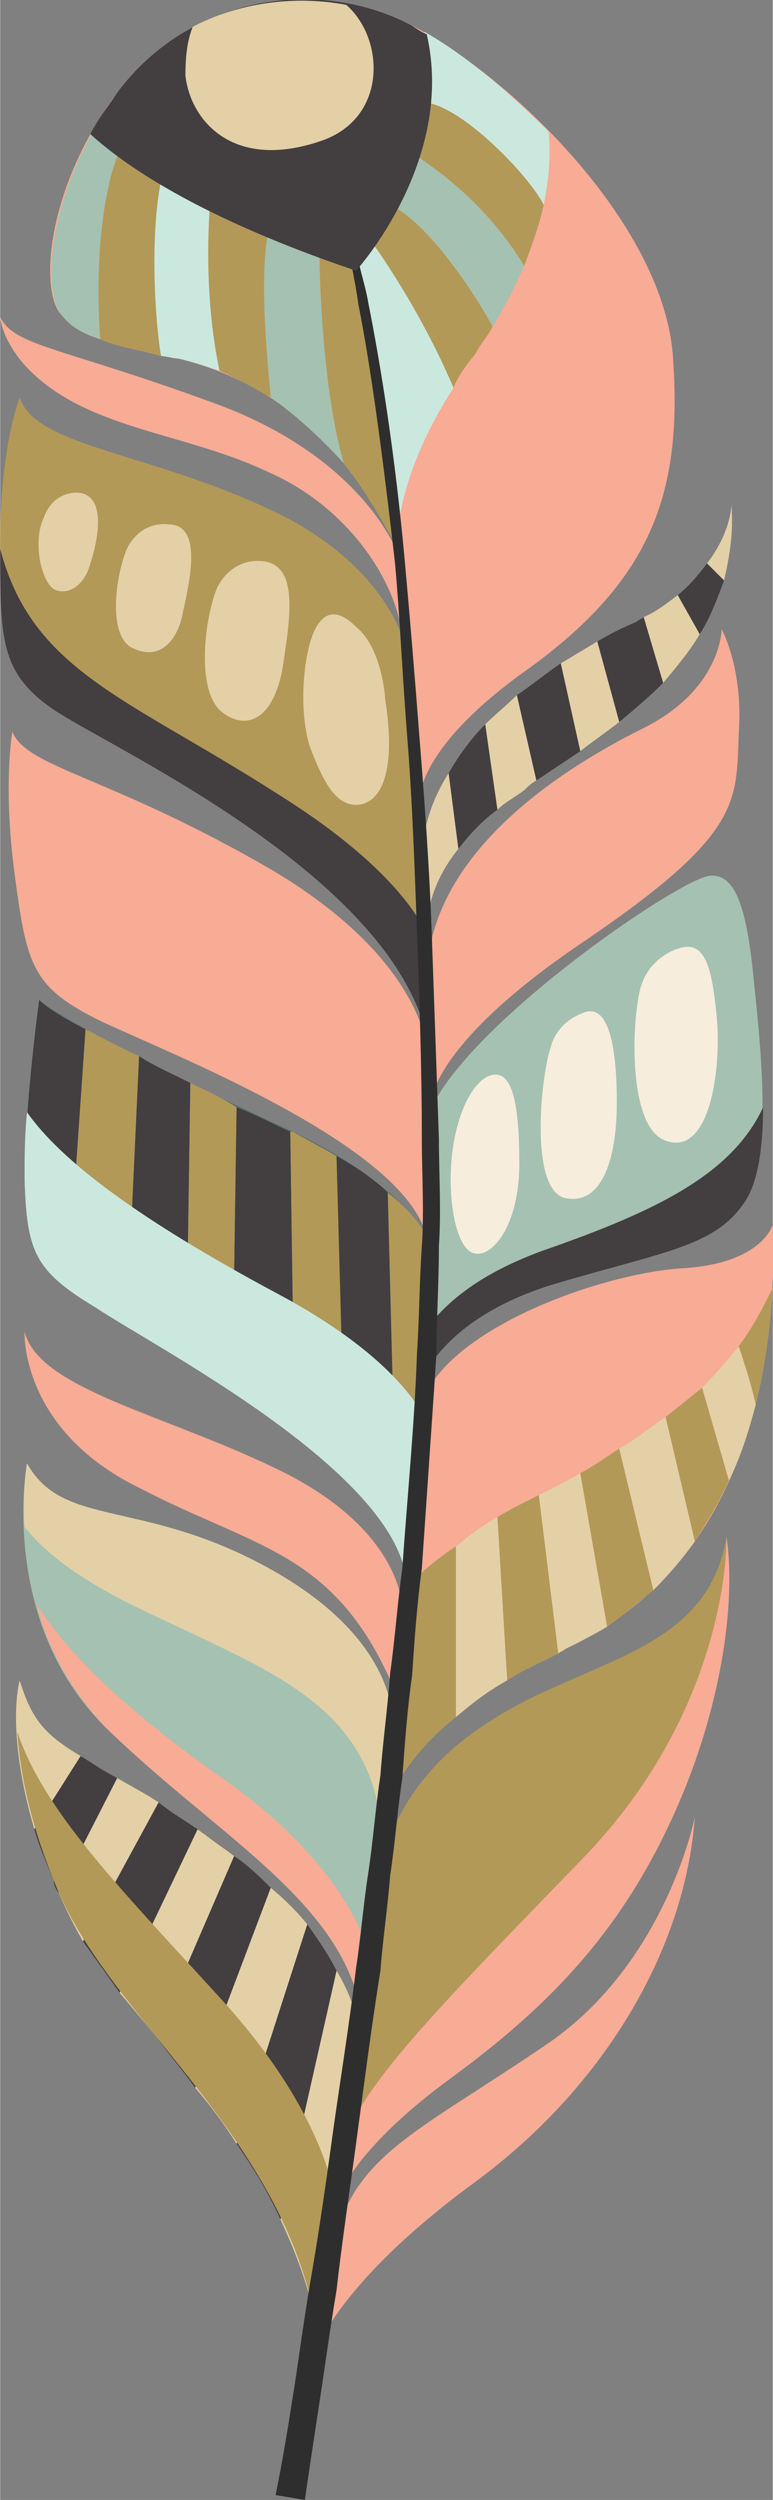 <?xml version="1.0" encoding="UTF-8"?>
<!DOCTYPE svg PUBLIC "-//W3C//DTD SVG 1.1//EN" "http://www.w3.org/Graphics/SVG/1.1/DTD/svg11.dtd">
<!-- Creator: CorelDRAW X7 -->
<svg xmlns="http://www.w3.org/2000/svg" xml:space="preserve" width="1.384in" height="4.473in" version="1.1" style="shape-rendering:geometricPrecision; text-rendering:geometricPrecision; image-rendering:optimizeQuality; fill-rule:evenodd; clip-rule:evenodd"
viewBox="0 0 317 1025"
 xmlns:xlink="http://www.w3.org/1999/xlink">
 <rect x="0" y="0" width="317" height="1025" fill="#808080" stroke="none"/>
 <defs>
  <style type="text/css">
   <![CDATA[
    .fil2 {fill:#F8AB95;fill-rule:nonzero}
    .fil7 {fill:#F6EDDC;fill-rule:nonzero}
    .fil0 {fill:#E4D0A6;fill-rule:nonzero}
    .fil6 {fill:#CBE8DE;fill-rule:nonzero}
    .fil3 {fill:#B29957;fill-rule:nonzero}
    .fil4 {fill:#A5C1B1;fill-rule:nonzero}
    .fil1 {fill:#433E40;fill-rule:nonzero}
    .fil8 {fill:#2F2E2E;fill-rule:nonzero}
    .fil5 {fill:#526F6D;fill-rule:nonzero}
   ]]>
  </style>
 </defs>
 <g id="__x0023_Layer_x0020_1">

  <path class="fil0" d="M287 260l-9 -16c-4,3 -9,7 -14,9l8 27c5,-6 11,-13 15,-20z"/>
  <path class="fil0" d="M300 207c0,0 0,11 -10,24l7 7c2,-9 4,-19 3,-31z"/>
  <path class="fil0" d="M254 296l-9 -33c-5,3 -10,6 -15,9l8 36c5,-4 11,-8 16,-12z"/>
  <path class="fil0" d="M212 285c-4,4 -9,8 -13,12l5 35c3,-3 7,-5 11,-8 1,-1 3,-3 5,-4l-8 -35z"/>
  <path class="fil0" d="M173 354l2 29c0,-7 1,-20 13,-35l-4 -31c-7,11 -11,23 -11,37z"/>
  <path class="fil0" d="M175 383c0,2 0,4 0,4l0 -4z"/>
  <path class="fil1" d="M184 317l4 31c4,-5 9,-11 16,-16l-5 -35c-6,6 -11,13 -15,20z"/>
  <path class="fil1" d="M238 308l-8 -36c-6,4 -12,9 -18,13l8 35c6,-4 12,-8 18,-12z"/>
  <path class="fil1" d="M272 280l-8 -27c-1,1 -2,1 -3,2 -5,2 -11,5 -16,8l9 33c6,-5 12,-10 18,-16z"/>
  <path class="fil1" d="M297 238l-7 -7c-3,4 -7,9 -12,13l9 16c4,-6 7,-14 10,-22z"/>
  <path class="fil2" d="M130 963c0,0 9,-27 63,-67 54,-39 88,-96 92,-151 0,0 -12,61 -62,94 -50,34 -76,44 -85,77l-8 47z"/>
  <path class="fil3" d="M156 768c0,0 3,-35 43,-61 40,-27 91,-28 99,-77 0,0 1,37 -12,68 -13,30 -94,134 -94,134l-50 54 14 -118z"/>
  <path class="fil2" d="M139 901c0,0 5,-19 46,-49 41,-30 69,-60 90,-105 21,-45 27,-90 23,-117 0,0 2,69 -59,132 -61,63 -93,95 -99,120 -6,24 -1,19 -1,19z"/>
  <path class="fil2" d="M159 742c0,0 4,-34 73,-66 69,-32 87,-106 85,-174 0,0 -4,16 -37,18 -33,2 -94,24 -106,53l-15 169z"/>
  <path class="fil3" d="M229 678l-8 -65c0,0 0,0 0,0 -6,3 -12,6 -17,9l4 67c6,-4 13,-7 21,-11z"/>
  <path class="fil3" d="M187 634c-9,6 -16,12 -20,17l-8 91c0,0 2,-17 28,-38l0 -70z"/>
  <path class="fil3" d="M268 652l-14 -58c-5,3 -10,7 -16,10l11 63c7,-5 13,-10 19,-15z"/>
  <path class="fil3" d="M299 607l-11 -38c-5,4 -10,8 -15,12l12 51c5,-8 10,-16 14,-25z"/>
  <path class="fil3" d="M317 528c-4,8 -8,16 -14,24 2,6 5,15 7,24 4,-16 6,-32 7,-48z"/>
  <path class="fil0" d="M208 689l-4 -67c-7,4 -12,8 -17,12l0 70c6,-5 12,-10 21,-15z"/>
  <path class="fil0" d="M232 676c6,-3 12,-6 17,-9l-11 -63c-5,3 -11,6 -17,9l8 65c1,-1 2,-1 3,-2z"/>
  <path class="fil0" d="M285 632l-12 -51c-6,4 -12,9 -19,13l14 58c6,-6 12,-13 17,-20z"/>
  <path class="fil0" d="M310 576c-2,-9 -5,-18 -7,-24 -4,5 -9,11 -15,17l11 38c5,-10 8,-20 11,-31z"/>
  <path class="fil4" d="M174 564c0,0 10,-25 55,-38 44,-13 65,-15 77,-34 11,-19 6,-63 3,-92 -3,-30 -8,-41 -17,-41 -10,-1 -97,58 -115,95l-3 110z"/>
  <path class="fil1" d="M222 513c-27,10 -40,22 -48,33l0 18c0,0 10,-25 55,-38 44,-13 65,-15 77,-34 5,-8 7,-22 7,-38 -13,28 -45,43 -91,59z"/>
  <path class="fil2" d="M177 451c0,0 1,-24 64,-66 63,-43 61,-56 62,-84 2,-27 -7,-43 -7,-43 0,0 0,25 -33,41 -32,16 -88,51 -88,103l2 49z"/>
  <path class="fil2" d="M172 332c0,0 -6,-22 45,-58 51,-37 63,-73 59,-128 -4,-55 -68,-116 -108,-136 -39,-20 -91,-11 -120,28 -29,39 -32,81 -23,91 8,9 19,12 48,18 29,7 65,26 90,78l9 107z"/>
  <path class="fil2" d="M164 229c0,0 -13,-41 -77,-64 -63,-23 -81,-23 -87,-35 0,0 1,17 25,32 24,15 57,18 86,32 29,13 48,39 53,61l0 -26z"/>
  <path class="fil3" d="M169 279c0,0 1,-39 -52,-67 -54,-27 -102,-28 -109,-49 0,0 -8,20 -8,59 0,39 0,53 22,69 22,15 133,65 152,130l-1 -73 -4 -69z"/>
  <path class="fil1" d="M113 325c-61,-39 -100,-50 -113,-100 0,37 0,51 22,66 22,15 133,65 152,130l-1 -42c-7,-12 -23,-31 -60,-54z"/>
  <path class="fil2" d="M176 437c0,0 3,-40 -64,-80 -67,-39 -101,-42 -107,-57 0,0 -4,22 1,59 5,37 7,46 36,60 30,14 119,49 132,85l2 -67z"/>
  <path class="fil5" d="M176 509c0,0 -8,-22 -56,-45 -48,-22 -95,-46 -104,-54 0,0 -6,44 -6,74 1,29 4,37 29,52 24,16 117,64 127,108l10 -135z"/>
  <path class="fil2" d="M165 660c0,0 1,-31 -48,-56 -48,-24 -101,-34 -107,-58 0,0 -2,40 47,64 48,25 80,26 104,81l4 -31z"/>
  <path class="fil4" d="M161 708c0,0 4,-34 -49,-64 -53,-30 -86,-17 -101,-44 0,0 -12,64 32,108 44,43 93,69 104,112l14 -112z"/>
  <path class="fil0" d="M50 656c54,27 99,39 106,90l5 -38c0,0 4,-34 -49,-64 -53,-30 -86,-17 -101,-44 0,0 -2,11 -1,26 7,9 19,19 40,30z"/>
  <path class="fil0" d="M48 729l-24 47c3,7 6,13 10,20l31 -57c-6,-4 -12,-7 -17,-10z"/>
  <path class="fil0" d="M8 689c0,0 -6,20 6,61l19 -30c-15,-9 -20,-15 -25,-31z"/>
  <path class="fil0" d="M85 753c-1,-1 -3,-2 -4,-3l-32 67c5,6 10,12 15,18l32 -74c-4,-3 -7,-5 -11,-8z"/>
  <path class="fil0" d="M111 774l-31 82c6,7 12,15 17,23l29 -90c-4,-5 -9,-10 -15,-15z"/>
  <path class="fil0" d="M138 808l-23 102c6,13 11,26 14,40 0,0 15,-84 18,-117 0,0 0,-10 -9,-25z"/>
  <path class="fil1" d="M33 720l-19 30c2,7 5,14 8,21 0,2 1,4 2,5l24 -47c-6,-3 -10,-6 -15,-9z"/>
  <path class="fil1" d="M65 739l-31 57c5,7 10,14 15,21l32 -67c-6,-4 -11,-7 -16,-11z"/>
  <path class="fil1" d="M96 761l-32 74c5,7 11,14 16,21l31 -82c-4,-4 -9,-9 -15,-13z"/>
  <path class="fil1" d="M126 789l-29 90c7,10 13,20 18,31l23 -102c-3,-6 -7,-12 -12,-19z"/>
  <path class="fil3" d="M7 710c1,14 4,34 15,61 21,55 92,102 107,179 0,0 4,-24 8,-51 -4,-18 -16,-46 -46,-79 -41,-45 -73,-77 -84,-110z"/>
  <path class="fil4" d="M49 62c-5,-4 -9,-7 -11,-8 -19,34 -20,66 -13,75 4,5 9,8 16,10 -3,-46 5,-71 8,-77z"/>
  <path class="fil6" d="M153 98c-3,3 -5,6 -8,7 1,1 1,2 1,3 5,19 13,86 15,108l2 3c1,-11 5,-32 23,-60 -14,-33 -33,-59 -33,-59 0,0 0,0 0,-2z"/>
  <path class="fil6" d="M86 84c-7,-4 -14,-7 -20,-11 0,0 0,0 0,1 -5,25 -2,61 0,72 2,0 5,1 7,1 5,1 11,3 17,5 -7,-33 -4,-65 -4,-68z"/>
  <path class="fil4" d="M110 95c-4,20 0,56 1,68 10,7 20,16 30,27 -9,-31 -10,-78 -10,-86 -3,-2 -10,-4 -21,-9z"/>
  <path class="fil6" d="M174 42c0,0 0,0 0,0 15,1 43,30 49,42 2,-10 3,-20 2,-30 -17,-17 -35,-32 -51,-41 1,10 1,20 0,29z"/>
  <path class="fil4" d="M171 64c-3,7 -6,15 -10,21 1,0 1,0 1,0 17,10 36,41 40,49 5,-8 9,-16 13,-25 -17,-28 -40,-42 -44,-45z"/>
  <path class="fil3" d="M66 74c0,-1 0,-1 0,-1 7,-30 -17,-13 -17,-13 0,0 0,1 0,2 -3,6 -11,31 -8,77 6,3 14,4 25,7 -2,-11 -5,-47 0,-72z"/>
  <path class="fil3" d="M110 95c0,-1 0,-1 0,-1 6,-24 -24,-11 -24,-11 0,0 0,1 0,1 0,3 -3,35 4,68 7,3 14,7 21,11 -1,-12 -5,-48 -1,-68z"/>
  <path class="fil3" d="M146 108c0,-1 0,-2 -1,-3 -6,-18 -14,-3 -14,-3 0,0 0,1 0,2 0,8 1,55 10,86 7,9 14,20 21,33 0,0 0,-3 -1,-7 -2,-22 -10,-89 -15,-108z"/>
  <path class="fil3" d="M162 85c0,0 0,0 -1,0 -15,-8 -10,8 -8,13 0,2 0,2 0,2 0,0 19,26 33,59 2,-5 5,-9 9,-14 2,-4 5,-7 7,-11 -4,-8 -23,-39 -40,-49z"/>
  <path class="fil3" d="M174 42c0,0 0,0 0,0 -17,-2 -4,22 -4,22 0,0 0,0 1,0 4,3 27,17 44,45 3,-8 6,-16 8,-25 -6,-12 -34,-41 -49,-42z"/>
  <path class="fil0" d="M32 202c0,0 -10,-1 -14,10 -5,10 -1,28 5,30 6,2 12,-3 14,-11 3,-9 7,-28 -5,-29z"/>
  <path class="fil0" d="M69 215c0,0 -11,-2 -17,10 -5,12 -8,37 3,41 11,5 18,-4 20,-15 2,-10 9,-36 -6,-36z"/>
  <path class="fil0" d="M106 230c0,0 -11,-1 -17,11 -5,12 -9,42 2,51 12,9 22,0 25,-19 3,-20 7,-43 -10,-43z"/>
  <path class="fil0" d="M158 287c0,0 -1,-21 -12,-30 -10,-10 -16,-4 -19,7 -3,11 -4,29 0,42 5,13 10,24 19,24 9,0 17,-11 12,-43z"/>
  <path class="fil7" d="M201 441c0,0 -9,2 -14,23 -5,21 -1,49 8,50 8,1 18,-13 18,-37 0,-25 -3,-39 -12,-36z"/>
  <path class="fil7" d="M240 415c0,0 -11,3 -14,14 -4,11 -9,57 5,62 15,4 22,-14 22,-39 0,-25 -4,-40 -13,-37z"/>
  <path class="fil7" d="M278 389c0,0 -11,3 -15,15 -4,13 -6,60 11,64 17,5 22,-29 20,-51 -2,-21 -5,-32 -16,-28z"/>
  <path class="fil3" d="M96 522l1 -68c-6,-4 -13,-7 -19,-10l-1 67c7,4 13,8 19,11z"/>
  <path class="fil3" d="M162 570c3,4 6,7 9,9l5 -70c0,0 -3,-9 -17,-20l2 78c0,1 1,2 1,3z"/>
  <path class="fil3" d="M54 498l3 -65c-9,-4 -16,-8 -22,-11l-4 58c7,6 15,13 23,18z"/>
  <path class="fil3" d="M124 537c0,0 7,3 16,10l-2 -73c-5,-3 -11,-6 -18,-10 0,0 0,0 -1,0l1 70c3,2 4,3 4,3z"/>
  <path class="fil1" d="M140 550l21 24 0 -7 -2 -78c-5,-5 -12,-10 -21,-15l2 73 0 3z"/>
  <path class="fil1" d="M96 525l24 12 0 -3 -1 -70c-7,-3 -14,-7 -22,-10l-1 68 0 3z"/>
  <path class="fil1" d="M54 506l23 12 0 -7 1 -67c-8,-4 -15,-7 -21,-11l-3 65 0 8z"/>
  <path class="fil1" d="M31 480l4 -58c-10,-5 -16,-9 -19,-12 0,0 -6,44 -6,74 0,0 0,1 0,1l19 9 2 -14z"/>
  <path class="fil6" d="M113 530c-56,-30 -88,-54 -102,-74 -1,10 -1,19 -1,28 1,29 4,37 29,52 24,16 117,64 127,108l5 -68c-9,-13 -26,-29 -58,-46z"/>
  <path class="fil2" d="M91 729c-41,-29 -63,-51 -76,-71 4,16 13,34 28,50 44,43 93,69 104,112l3 -23c-3,-9 -16,-38 -59,-68z"/>
  <path class="fil8" d="M113 1023c0,0 3,-14 7,-40 2,-12 4,-28 7,-46 3,-17 6,-37 9,-59 3,-22 7,-46 10,-71 2,-13 3,-26 5,-39 2,-13 3,-27 5,-40 1,-14 3,-28 4,-42 2,-14 3,-29 5,-43 2,-29 5,-59 6,-88 1,-15 1,-30 2,-44 1,-15 0,-29 0,-44 0,-29 -1,-58 -2,-85 -1,-28 -2,-55 -4,-80 -2,-25 -3,-49 -5,-71 -5,-44 -10,-81 -15,-106 -1,-7 -2,-12 -3,-17 -1,-5 -2,-9 -3,-12 -2,-7 -3,-10 -3,-10l3 -1c0,0 1,3 3,10 1,3 2,7 3,12 1,5 3,11 4,17 5,25 11,62 15,106 2,22 4,46 6,72 2,25 4,52 5,79 1,28 2,57 3,86 0,14 1,29 0,44 0,15 -1,30 -1,44 -2,30 -4,59 -6,88 -2,15 -3,29 -4,44 -2,14 -3,28 -4,42 -2,13 -3,27 -5,40 -1,13 -3,26 -4,39 -4,25 -7,49 -10,71 -3,22 -6,42 -8,60 -3,18 -5,33 -7,46 -4,26 -6,40 -6,40l-12 -2z"/>
  <path class="fil1" d="M175 14c-3,-1 -5,-3 -7,-4 -39,-20 -91,-11 -120,28 -4,6 -8,11 -11,17 10,9 38,32 109,56 0,0 41,-45 29,-97z"/>
  <path class="fil0" d="M76 31c2,18 19,39 55,27 28,-9 27,-42 11,-56 -21,-4 -44,-1 -63,9 -2,5 -3,11 -3,20z"/>
 </g>
</svg>
